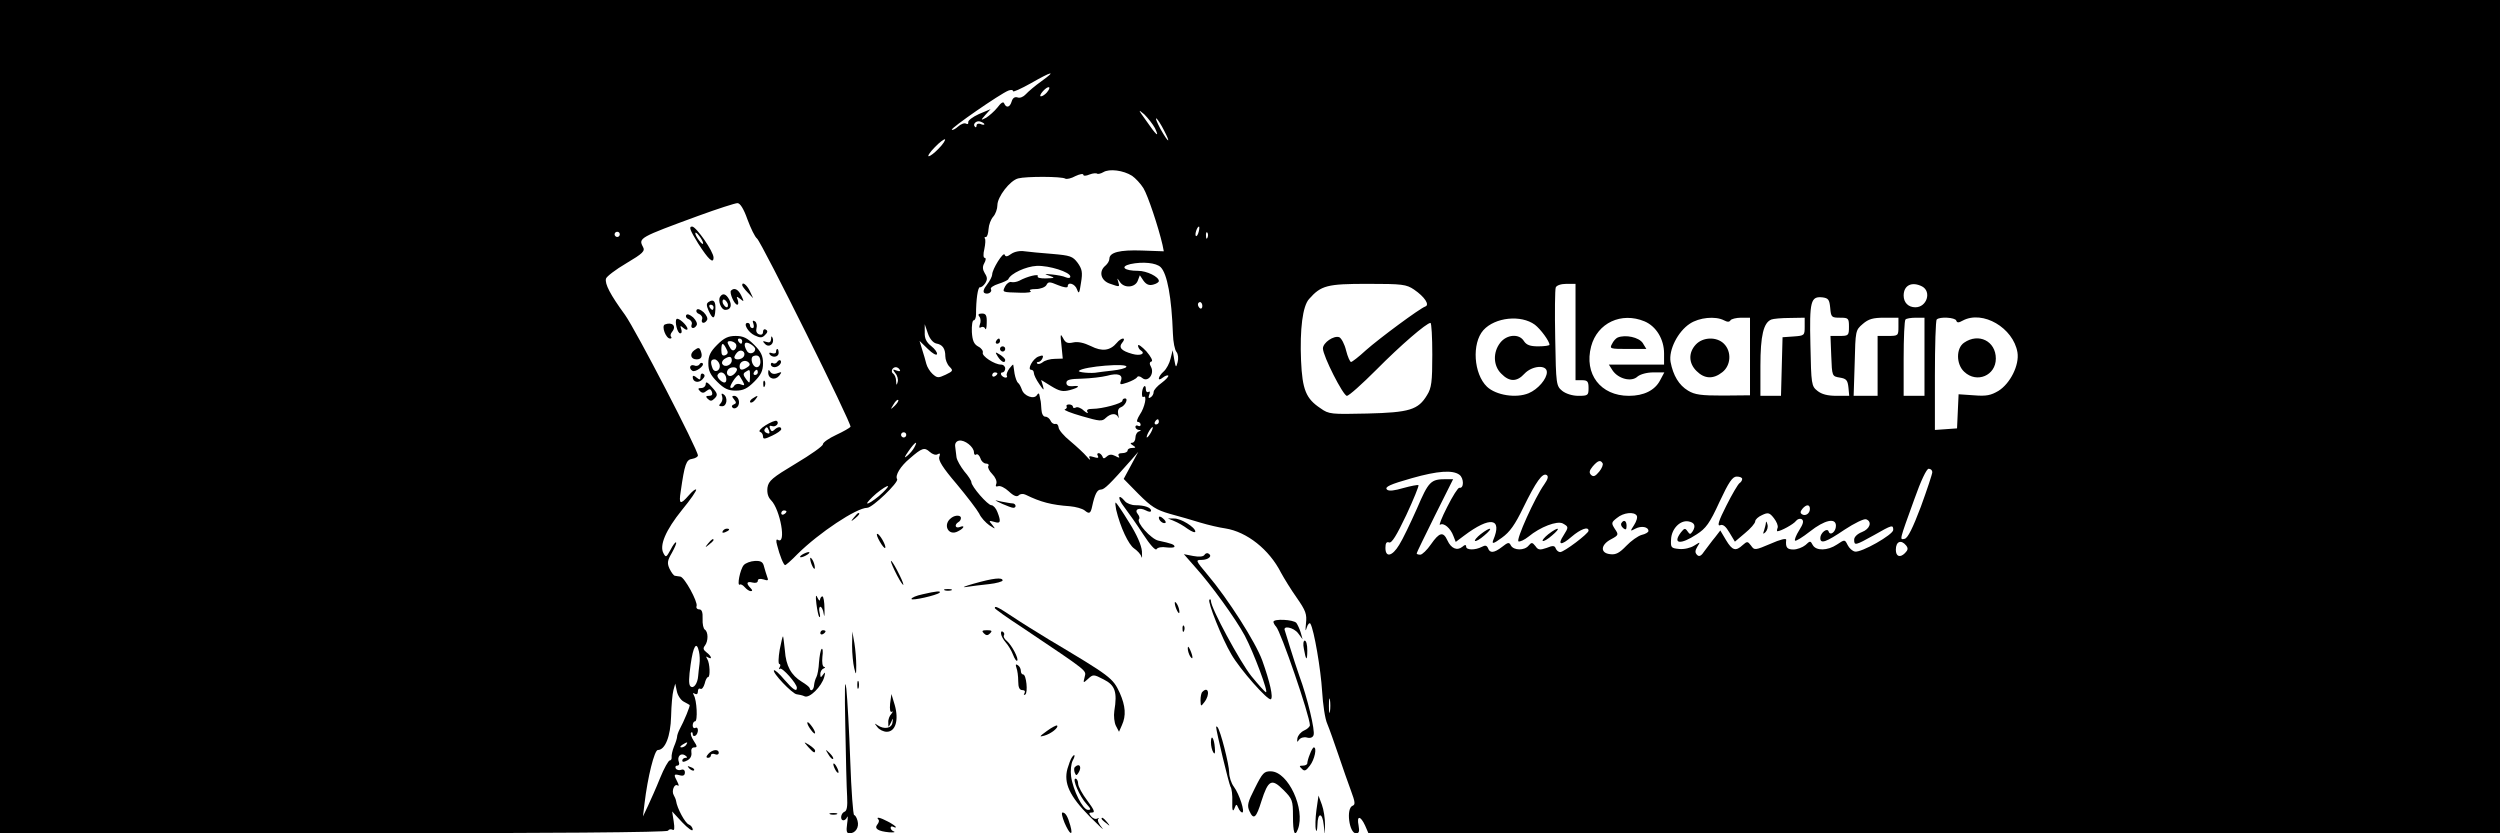 <?xml version="1.0" standalone="no"?>
<!DOCTYPE svg PUBLIC "-//W3C//DTD SVG 20010904//EN"
 "http://www.w3.org/TR/2001/REC-SVG-20010904/DTD/svg10.dtd">
<svg version="1.0" xmlns="http://www.w3.org/2000/svg"
 width="960pt" height="320pt" viewBox="0 0 960 320"
 preserveAspectRatio="xMidYMid meet">

<g transform="translate(0,320) scale(0.1,-0.1)"
fill="#000000" stroke="none">
<path d="M0 1600 l0 -1600 1280 0 c843 0 1281 4 1285 10 4 6 11 7 17 4 8 -5 9
5 5 32 l-6 38 39 -42 c22 -23 40 -36 40 -28 0 8 -7 17 -15 20 -14 5 -45 62
-49 91 -1 6 -5 15 -9 22 -9 15 2 45 15 37 6 -4 5 2 -1 14 -15 28 -14 31 9 25
14 -4 20 0 20 11 0 9 -6 13 -14 10 -8 -3 -17 -1 -21 5 -3 6 -1 11 5 11 7 0 10
6 7 13 -8 21 6 37 23 27 10 -7 11 -10 3 -10 -7 0 -13 -5 -13 -10 0 -7 6 -7 19
0 12 6 18 18 16 30 -2 13 2 20 11 20 12 0 12 4 -2 25 -9 14 -14 28 -10 32 3 3
6 1 6 -6 0 -7 5 -9 10 -6 6 3 10 13 10 21 0 8 -4 12 -10 9 -5 -3 -10 1 -10 9
0 9 4 16 9 16 11 0 7 82 -5 101 -4 8 -3 10 4 5 7 -4 12 -1 12 9 0 9 4 13 10
10 5 -3 12 6 16 20 3 14 9 25 13 25 9 0 7 53 -3 69 -6 10 -5 12 2 7 19 -11 14
5 -5 19 -13 10 -14 16 -6 26 13 17 13 52 0 61 -6 3 -10 22 -9 42 1 25 -3 36
-13 36 -8 0 -13 6 -10 13 5 16 -47 112 -63 113 -6 1 -16 2 -20 3 -5 0 -14 13
-21 27 -10 22 -8 32 9 61 11 20 19 38 16 40 -2 3 -12 -10 -21 -28 -16 -29 -18
-31 -27 -14 -17 30 8 89 71 167 33 40 57 75 54 78 -3 3 -15 -7 -28 -22 -33
-38 -39 -35 -31 15 15 105 21 122 44 125 12 2 22 8 22 13 0 22 -238 481 -280
540 -57 78 -78 119 -73 139 2 8 37 35 78 59 64 38 73 47 64 63 -18 34 -14 36
212 119 74 27 142 49 151 49 10 0 24 -22 38 -62 13 -35 29 -68 37 -74 18 -15
365 -713 359 -723 -3 -4 -27 -18 -55 -31 -28 -13 -51 -29 -51 -36 0 -7 -47
-40 -104 -74 -90 -54 -105 -66 -109 -93 -2 -20 2 -36 14 -48 35 -35 60 -173
26 -152 -6 4 -8 -3 -3 -20 10 -40 25 -77 31 -77 3 0 25 19 48 43 82 81 226
177 267 177 20 0 122 98 115 110 -9 14 13 50 48 79 48 42 57 44 77 26 11 -10
24 -14 31 -9 9 5 10 2 6 -10 -5 -13 13 -42 66 -104 40 -48 79 -99 87 -114 7
-16 25 -35 39 -45 25 -16 25 -16 11 2 -14 16 -13 17 8 11 24 -8 27 0 12 38 -5
14 -16 26 -23 26 -14 0 -77 72 -77 89 0 5 -12 24 -27 41 -14 18 -28 42 -30 54
-1 11 -4 30 -5 41 -2 12 4 21 15 23 21 4 57 -24 57 -45 0 -8 4 -12 9 -8 5 3
12 -4 16 -15 3 -11 13 -20 21 -20 8 0 13 -4 9 -10 -3 -5 4 -19 15 -30 12 -12
19 -28 16 -37 -4 -10 -2 -13 7 -10 8 3 26 -6 41 -20 19 -18 31 -22 38 -15 6 6
17 7 27 2 57 -28 99 -39 170 -44 22 -2 47 -9 56 -16 18 -15 23 -12 29 16 10
46 19 64 33 64 14 0 34 20 118 115 l26 30 -28 -52 -28 -52 57 -58 c49 -49 68
-61 120 -76 35 -9 88 -25 118 -34 30 -9 73 -19 95 -22 83 -13 169 -81 214
-170 12 -22 39 -66 61 -97 34 -49 39 -62 35 -98 -3 -29 -2 -33 3 -16 4 14 11
20 14 15 14 -23 40 -176 45 -260 3 -49 11 -106 20 -125 8 -19 27 -73 43 -120
16 -47 37 -108 48 -137 16 -43 17 -53 6 -57 -26 -10 -13 -106 13 -106 12 0 14
7 10 30 -8 39 7 39 25 0 l13 -30 2172 0 2173 0 0 1600 0 1600 -4800 0 -4800 0
0 -1600z m3999 1288 c-24 -17 -51 -40 -60 -50 -9 -10 -23 -16 -32 -12 -10 3
-18 -2 -22 -15 -7 -24 -21 -27 -29 -8 -3 8 -12 3 -26 -16 -12 -15 -32 -32 -43
-39 -22 -11 -22 -11 -3 11 l20 22 -45 -19 c-24 -11 -43 -25 -41 -32 1 -6 -2
-8 -8 -5 -6 4 -20 -1 -31 -11 -10 -9 -21 -15 -24 -12 -6 5 186 138 217 150 10
4 18 3 18 -2 0 -5 30 9 68 30 82 47 101 51 41 8z m21 -43 c-7 -8 -17 -15 -23
-15 -5 0 -2 9 8 20 21 23 35 19 15 -5z m415 -137 c19 -40 5 -28 -34 29 -31 43
-32 45 -7 24 14 -14 33 -38 41 -53z m35 -9 c28 -54 17 -49 -14 6 -13 25 -21
43 -15 40 5 -4 18 -24 29 -46z m-690 24 c0 -3 -7 -3 -15 1 -8 3 -15 0 -15 -6
0 -6 -3 -9 -6 -5 -11 10 6 26 21 20 8 -3 15 -7 15 -10z m-175 -93 c-16 -17
-33 -30 -39 -30 -5 0 5 16 24 35 18 19 36 32 39 30 2 -3 -8 -19 -24 -35z m742
-105 c13 -9 33 -30 44 -48 17 -28 57 -148 73 -217 l5 -25 -84 3 c-85 3 -125
-7 -125 -32 0 -8 -7 -19 -15 -26 -27 -22 -18 -57 16 -69 40 -14 39 -14 33 7
-5 16 -5 16 6 0 16 -26 59 -23 69 4 l8 21 14 -21 c11 -15 22 -19 37 -15 12 3
22 9 22 14 0 16 -46 39 -80 39 -53 0 -71 16 -29 26 47 10 99 5 116 -12 25 -25
42 -115 47 -256 1 -31 7 -62 14 -70 6 -8 8 -24 4 -39 -6 -22 -7 -22 -13 11
l-6 35 -8 -32 c-4 -18 -16 -40 -26 -49 -23 -20 -26 -42 -4 -24 9 7 18 10 21 8
3 -3 -9 -16 -25 -28 -17 -12 -31 -28 -31 -35 0 -8 -5 -17 -12 -21 -8 -5 -9 -2
-5 10 4 10 3 15 -3 11 -6 -3 -10 2 -10 11 0 10 -3 14 -7 10 -9 -9 -11 -46 -2
-40 15 9 5 -41 -14 -68 -10 -16 -14 -28 -8 -28 6 0 11 -5 11 -11 0 -5 -4 -7
-10 -4 -5 3 -10 1 -10 -4 0 -6 6 -11 13 -12 10 0 10 -2 0 -6 -7 -2 -13 -13
-13 -24 0 -10 -6 -19 -12 -19 -9 0 -8 -4 2 -10 13 -8 12 -10 -2 -10 -10 0 -18
-4 -18 -10 0 -5 -9 -10 -21 -10 -12 0 -17 -4 -13 -11 5 -8 1 -8 -13 0 -14 7
-23 7 -33 -2 -10 -9 -14 -9 -17 1 -3 6 -9 12 -14 12 -6 0 -7 -5 -3 -11 4 -8
-1 -9 -16 -4 -17 5 -21 4 -15 -6 4 -8 -2 -4 -12 8 -10 12 -38 38 -63 59 -25
20 -45 44 -45 53 -1 9 -6 15 -13 13 -7 -1 -15 5 -18 13 -4 8 -12 15 -20 15 -8
0 -14 11 -15 28 -1 15 -2 32 -4 37 -1 6 -3 15 -4 20 -1 6 -5 5 -9 -2 -11 -18
-50 -4 -58 21 -4 11 -10 23 -15 26 -4 3 -10 19 -13 35 -2 17 -5 32 -5 34 -1 3
-7 -4 -15 -14 -8 -11 -12 -23 -10 -27 3 -5 1 -8 -5 -8 -5 0 -13 5 -16 10 -3 6
-1 10 4 10 6 0 11 7 11 15 0 8 -7 15 -16 15 -25 0 -75 33 -70 46 2 6 -5 17
-17 23 -17 9 -23 23 -25 56 -1 25 2 45 7 45 5 0 9 10 9 23 0 57 7 105 15 104
5 -1 14 6 20 15 9 14 9 23 -1 38 -9 15 -10 26 -2 40 6 11 7 20 1 20 -5 0 -6
14 -1 34 4 19 5 37 2 40 -3 4 -1 6 4 6 5 0 9 14 10 30 1 17 9 38 18 48 9 10
16 30 16 44 0 32 48 95 80 103 30 8 168 8 181 -1 5 -3 23 1 39 10 17 8 30 10
30 5 0 -5 10 -5 24 1 13 5 26 6 29 3 3 -2 14 0 24 6 23 14 77 7 110 -14z m256
-215 c-3 -12 -8 -19 -11 -16 -5 6 5 36 12 36 2 0 2 -9 -1 -20z m-2223 -10 c0
-5 -4 -10 -10 -10 -5 0 -10 5 -10 10 0 6 5 10 10 10 6 0 10 -4 10 -10z m2257
-12 c-3 -8 -6 -5 -6 6 -1 11 2 17 5 13 3 -3 4 -12 1 -19z m793 -200 c41 -28
61 -59 43 -65 -22 -8 -176 -122 -228 -168 -27 -25 -53 -45 -57 -45 -4 0 -13
20 -19 44 -6 25 -18 47 -26 51 -21 8 -63 -21 -63 -43 0 -29 78 -182 92 -182 8
0 58 45 113 100 93 94 193 180 208 180 4 0 7 -55 7 -122 0 -104 -3 -128 -20
-155 -34 -57 -68 -67 -230 -71 -138 -3 -147 -3 -179 20 -56 37 -70 71 -75 183
-5 121 6 210 31 237 46 52 69 58 224 58 135 0 149 -2 179 -22z m620 -163 l0
-185 25 0 c21 0 25 -5 25 -30 0 -28 -2 -30 -39 -30 -23 0 -48 8 -62 19 -23 19
-24 24 -27 201 -2 100 -1 188 2 196 3 8 20 14 41 14 l35 0 0 -185z m1331 175
c37 -20 18 -80 -26 -80 -27 0 -45 18 -45 45 0 40 32 55 71 35z m-353 -82 c3
-36 5 -38 38 -38 32 0 34 -2 34 -35 0 -33 -2 -35 -35 -35 l-36 0 3 -77 c3 -78
3 -78 33 -83 25 -4 30 -10 33 -38 l3 -32 -49 0 c-34 0 -57 6 -73 19 -23 18
-24 25 -27 176 -4 170 1 188 47 183 22 -3 26 -9 29 -40z m-2411 7 c0 -8 -4
-12 -9 -9 -4 3 -8 9 -8 15 0 5 4 9 8 9 5 0 9 -7 9 -15z m1277 -72 c22 -17 56
-63 56 -77 0 -3 -19 -6 -43 -6 -31 0 -45 5 -55 20 -18 30 -66 26 -91 -6 -29
-37 -27 -89 4 -119 31 -32 60 -32 89 0 29 31 86 36 86 6 0 -26 -34 -66 -70
-81 -48 -20 -125 -8 -160 25 -51 49 -59 166 -14 217 45 50 145 60 198 21z
m421 13 c45 -19 75 -69 75 -123 l0 -43 -106 0 -106 0 14 -22 c22 -33 73 -46
96 -24 11 9 36 16 61 16 l42 0 -16 -30 c-20 -39 -63 -60 -120 -60 -109 0 -173
84 -145 190 24 90 116 133 205 96z m305 4 c13 -7 21 -7 25 0 3 5 22 10 41 10
l34 0 0 -149 0 -149 -103 -1 c-84 0 -109 3 -135 19 -35 21 -57 58 -67 110 -8
46 28 117 74 147 36 24 98 30 131 13z m310 -24 c0 -34 -1 -35 -42 -38 l-43 -3
-3 -112 -3 -113 -39 0 -40 0 0 115 c0 117 12 166 42 178 7 3 39 6 71 6 l57 1
0 -34z m360 -1 c0 -34 -1 -35 -40 -35 l-40 0 0 -115 0 -115 -46 0 -46 0 4 126
c3 124 3 126 31 150 22 19 39 24 83 24 l54 0 0 -35z m100 -115 l0 -150 -40 0
-40 0 0 143 c0 79 3 147 7 150 3 4 21 7 40 7 l33 0 0 -150z m122 139 c3 -9 9
-9 25 0 77 41 194 -28 210 -122 8 -49 -28 -120 -73 -148 -29 -17 -46 -21 -94
-17 l-59 4 -3 -65 -3 -66 -42 -3 -43 -3 0 209 c0 115 3 212 7 215 11 12 71 8
75 -4z m-3917 -88 c24 -4 35 -19 35 -49 0 -13 7 -31 16 -40 15 -15 14 -17 -15
-31 -28 -13 -32 -13 -50 3 -10 9 -21 27 -24 39 -3 12 -10 37 -16 55 l-10 33
32 -31 c17 -17 33 -26 35 -20 2 6 -8 20 -22 31 -19 15 -26 30 -25 52 l0 32 12
-35 c7 -21 20 -36 32 -39z m-140 -101 c4 -6 -1 -7 -12 -3 -16 6 -16 5 -5 -10
8 -9 12 -24 9 -34 -4 -14 -5 -14 -6 4 0 12 -6 25 -11 28 -11 7 -4 25 10 25 5
0 12 -4 15 -10z m375 -14 c0 -3 -4 -8 -10 -11 -5 -3 -10 -1 -10 4 0 6 5 11 10
11 6 0 10 -2 10 -4z m-394 -124 c-17 -16 -18 -16 -5 5 7 12 15 20 18 17 3 -2
-3 -12 -13 -22z m1014 -62 c0 -5 -5 -10 -11 -10 -5 0 -7 5 -4 10 3 6 8 10 11
10 2 0 4 -4 4 -10z m-30 -40 c-6 -11 -13 -20 -16 -20 -2 0 0 9 6 20 6 11 13
20 16 20 2 0 0 -9 -6 -20z m-940 -10 c0 -5 -4 -10 -10 -10 -5 0 -10 5 -10 10
0 6 5 10 10 10 6 0 10 -4 10 -10z m31 -48 c-5 -10 -18 -25 -28 -33 -12 -10
-11 -5 6 19 24 35 38 43 22 14z m2643 -61 c3 -5 -3 -20 -13 -32 -15 -18 -22
-21 -31 -13 -9 9 -7 17 6 33 20 23 30 26 38 12z m1266 -34 c0 -7 -20 -67 -44
-133 -31 -82 -50 -120 -62 -123 -20 -4 -22 -11 37 152 25 71 47 117 55 117 8
0 14 -6 14 -13z m-1816 -10 c18 -13 18 -54 0 -50 -5 1 -26 -32 -47 -74 -21
-41 -33 -72 -27 -68 14 9 40 -13 51 -43 l9 -23 32 24 c101 76 148 68 112 -17
-6 -16 0 -15 33 9 31 22 51 51 82 115 50 102 74 135 90 126 8 -5 5 -16 -9 -36
-36 -50 -110 -215 -99 -219 6 -2 23 6 38 18 46 38 110 62 132 51 23 -13 23
-14 3 -46 -25 -38 -9 -40 31 -5 34 29 65 41 65 23 0 -11 -94 -82 -109 -82 -6
0 -14 6 -17 14 -4 11 -11 12 -35 2 -26 -9 -33 -8 -43 7 -12 15 -15 15 -26 2
-16 -20 -57 -19 -68 0 -7 14 -11 13 -34 -5 -31 -24 -47 -25 -54 -5 -5 11 -11
12 -24 5 -25 -13 -60 -13 -60 1 0 8 -5 8 -15 -1 -20 -16 -43 -6 -57 25 -16 35
-31 31 -63 -15 -15 -22 -34 -40 -41 -40 -8 0 -14 2 -14 5 0 3 32 68 70 145
l70 140 -27 0 c-59 0 -67 -8 -112 -113 -25 -56 -55 -119 -68 -139 -27 -45 -53
-50 -53 -12 0 18 4 25 14 21 10 -4 29 27 66 105 28 60 49 112 47 115 -3 2 -29
-3 -58 -11 -34 -10 -56 -13 -63 -6 -10 10 11 20 96 44 99 28 156 32 182 13z
m1086 -16 c0 -6 -5 -13 -10 -16 -6 -4 -29 -43 -51 -87 -29 -57 -36 -79 -24
-75 11 5 22 -4 36 -28 l21 -35 39 33 c21 17 39 38 39 45 0 7 12 18 26 24 23
11 29 10 46 -12 10 -13 17 -29 14 -37 -3 -7 -3 -13 -1 -13 13 0 62 27 71 39 6
8 16 11 23 7 8 -6 6 -17 -10 -42 -12 -19 -19 -37 -16 -40 3 -3 29 13 57 35 57
45 100 54 100 22 0 -23 -22 -40 -28 -22 -5 16 -32 -5 -32 -25 0 -24 22 -16 93
32 38 25 75 43 83 40 24 -9 15 -37 -16 -49 -18 -7 -30 -19 -30 -29 0 -24 4
-23 76 17 70 40 74 41 74 20 0 -18 -123 -88 -147 -83 -10 2 -22 13 -28 25 -11
22 -11 22 -41 2 -36 -24 -80 -25 -93 -2 -9 17 -10 17 -28 0 -11 -9 -32 -17
-46 -17 -25 0 -31 8 -28 37 1 7 -22 2 -60 -15 -59 -25 -62 -26 -75 -7 -13 17
-15 17 -32 2 -27 -25 -40 -21 -64 19 l-22 37 -20 -26 c-12 -14 -29 -38 -40
-52 -13 -20 -21 -24 -29 -16 -9 9 -8 17 1 32 12 19 12 19 -12 4 -14 -9 -39
-15 -58 -13 -31 3 -33 5 -31 38 2 39 34 73 66 68 24 -4 30 -17 17 -38 -9 -13
-11 -13 -20 0 -9 13 -12 12 -25 -4 -34 -45 -2 -49 60 -8 36 23 50 42 88 125
36 77 50 97 66 97 12 0 21 -4 21 -9z m-3315 -66 c-22 -18 -42 -31 -45 -28 -2
2 13 19 35 38 22 18 42 31 45 28 2 -2 -13 -19 -35 -38z m3575 -49 c0 -18 -17
-29 -30 -21 -8 5 -7 11 1 21 15 18 29 18 29 0z m-3930 -10 c0 -3 -4 -8 -10
-11 -5 -3 -10 -1 -10 4 0 6 5 11 10 11 6 0 10 -2 10 -4z m3265 -16 c4 -6 -1
-22 -10 -36 -16 -25 -16 -25 5 -14 23 12 50 7 50 -9 0 -5 -12 -12 -26 -15 -14
-4 -41 -23 -59 -42 -26 -27 -40 -35 -62 -32 -39 4 -37 36 3 57 30 16 30 18 15
40 -14 22 -14 25 8 42 25 21 66 25 76 9z m1034 -114 c9 -11 8 -18 -4 -30 -19
-19 -35 -13 -35 13 0 32 20 40 39 17z m-4635 -408 c3 -13 4 -34 2 -48 -2 -14
-4 -34 -5 -45 -2 -30 -18 -52 -30 -40 -7 7 -6 34 1 83 10 72 23 92 32 50z
m-59 -192 c11 -6 22 -12 23 -13 4 -1 -21 -62 -39 -95 -5 -10 -9 -22 -9 -27 0
-5 -5 -22 -12 -38 -6 -15 -10 -34 -9 -40 1 -7 -2 -13 -7 -13 -5 0 -22 -30 -37
-67 -15 -38 -37 -86 -47 -108 l-19 -40 6 50 c12 101 38 205 51 205 28 0 49 52
51 129 1 42 5 87 9 101 l7 25 6 -29 c3 -16 15 -34 26 -40z m2482 -38 c-2 -13
-4 -3 -4 22 0 25 2 35 4 23 2 -13 2 -33 0 -45z m-2472 -128 c-3 -5 -12 -10
-18 -10 -7 0 -6 4 3 10 19 12 23 12 15 0z"/>
<path d="M3883 2225 c-15 -11 -22 -12 -25 -3 -5 13 -48 -56 -48 -76 0 -7 -9
-25 -20 -39 -13 -16 -16 -28 -10 -32 13 -8 32 4 25 15 -3 5 10 14 29 20 19 6
36 14 38 18 9 22 68 49 109 51 48 2 129 -24 129 -41 0 -6 -7 -7 -17 -3 -10 5
-34 9 -53 11 -31 3 -32 2 -10 -5 23 -8 21 -9 -13 -10 -21 -1 -36 3 -32 8 6 11
-40 0 -71 -17 -10 -5 -24 -7 -31 -5 -6 2 -17 -5 -23 -16 -12 -24 -13 -23 57
-25 29 -1 47 2 40 6 -7 5 1 8 20 8 18 0 36 7 41 15 7 14 12 14 45 0 22 -9 37
-11 37 -5 0 20 29 10 36 -12 7 -19 9 -14 15 26 7 41 4 53 -13 77 -19 25 -28
28 -97 34 -42 3 -90 8 -106 10 -18 3 -39 -1 -52 -10z"/>
<path d="M3761 1984 c5 -6 6 -20 2 -29 -4 -12 -3 -16 4 -12 6 4 14 1 16 -5 3
-7 6 3 6 22 1 29 -3 36 -18 36 -14 0 -17 -4 -10 -12z"/>
<path d="M4076 1874 l5 -51 -31 -1 c-17 0 -38 -6 -46 -13 -8 -6 -17 -9 -21 -5
-3 3 -2 6 4 6 6 0 13 7 16 14 5 12 1 13 -15 7 -22 -8 -45 -51 -28 -51 6 0 10
-6 10 -12 0 -7 9 -26 21 -43 17 -25 19 -26 14 -7 l-7 23 39 -24 c31 -19 44
-22 71 -15 37 10 43 19 10 15 -15 -1 -23 3 -23 13 0 12 14 15 60 16 33 1 76 6
96 11 42 12 63 4 53 -20 -5 -15 -2 -15 25 -6 17 6 34 15 37 20 3 6 12 5 21 -3
21 -17 47 16 33 43 -7 12 -6 19 2 21 6 2 -2 18 -20 39 -17 18 -32 29 -32 22 0
-6 5 -15 10 -18 21 -13 -1 -23 -32 -14 -43 12 -54 25 -38 44 7 8 8 15 2 15 -5
0 -16 -7 -23 -16 -26 -31 -57 -35 -100 -13 -27 13 -50 18 -68 14 -22 -5 -30
-1 -39 17 -10 19 -11 15 -6 -28z m249 -83 c-2 -5 -26 -11 -53 -14 -26 -3 -52
-6 -57 -7 -22 -5 -78 0 -72 6 17 17 192 31 182 15z"/>
<path d="M3825 1890 c-3 -5 -1 -10 4 -10 6 0 11 5 11 10 0 6 -2 10 -4 10 -3 0
-8 -4 -11 -10z"/>
<path d="M3840 1860 c0 -5 5 -10 10 -10 6 0 10 5 10 10 0 6 -4 10 -10 10 -5 0
-10 -4 -10 -10z"/>
<path d="M3832 1830 c13 -20 28 -27 28 -12 0 4 -9 13 -20 20 -19 12 -20 11 -8
-8z"/>
<path d="M4310 1661 c0 -10 -77 -31 -115 -31 -18 0 -24 -4 -19 -12 4 -7 -2 -5
-14 5 -11 11 -26 16 -31 12 -6 -3 -11 -2 -11 3 0 5 -7 9 -15 9 -8 0 -12 -4 -9
-8 2 -4 -1 -9 -7 -11 -7 -2 23 -14 65 -26 69 -20 78 -21 92 -7 19 18 40 20 48
3 3 -7 3 -3 0 10 -3 14 0 24 10 28 17 6 30 34 16 34 -6 0 -10 -4 -10 -9z"/>
<path d="M6212 1904 c-7 -3 -17 -14 -22 -25 -10 -18 -7 -19 61 -19 l71 0 -14
23 c-15 22 -66 33 -96 21z"/>
<path d="M6512 1877 c-29 -31 -28 -72 3 -102 30 -30 64 -32 99 -4 33 26 36 79
6 109 -28 28 -81 26 -108 -3z"/>
<path d="M7542 1884 c-31 -21 -31 -83 1 -112 48 -45 121 -14 121 51 0 67 -66
100 -122 61z"/>
<path d="M5686 1149 c-15 -12 -25 -24 -22 -26 3 -3 19 6 36 21 37 31 25 35
-14 5z"/>
<path d="M5946 1149 c-15 -12 -25 -24 -22 -26 3 -3 19 6 36 21 37 31 25 35
-14 5z"/>
<path d="M6781 1193 c0 -6 -4 -20 -7 -30 -5 -14 -4 -15 5 -7 7 7 11 20 8 30
-3 11 -5 14 -6 7z"/>
<path d="M6226 1191 c-3 -5 0 -13 7 -19 10 -8 13 -6 13 9 0 20 -11 25 -20 10z"/>
<path d="M2681 2265 c39 -61 59 -80 59 -54 0 23 -66 118 -82 119 -14 0 -9 -13
23 -65z m19 1 c0 -6 -7 -1 -15 10 -8 10 -15 23 -15 28 0 6 7 1 15 -10 8 -10
15 -23 15 -28z"/>
<path d="M2850 2105 c0 -3 9 -16 21 -28 l21 -22 -13 28 c-11 23 -29 37 -29 22z"/>
<path d="M2807 2084 c-7 -8 13 -54 24 -54 5 0 5 8 2 18 -6 15 -5 15 10 4 14
-12 15 -11 4 12 -12 25 -27 33 -40 20z"/>
<path d="M2765 2060 c-9 -15 4 -50 20 -50 21 0 27 17 15 40 -12 22 -25 26 -35
10z m29 -25 c3 -8 1 -15 -3 -15 -5 0 -11 7 -15 15 -3 8 -1 15 3 15 5 0 11 -7
15 -15z"/>
<path d="M2722 2041 c-10 -6 -10 -13 -1 -34 16 -35 24 -34 26 3 2 32 -6 43
-25 31z m18 -21 c0 -5 -2 -10 -4 -10 -3 0 -8 5 -11 10 -3 6 -1 10 4 10 6 0 11
-4 11 -10z"/>
<path d="M2675 2010 c-3 -6 1 -13 10 -16 9 -4 14 -13 11 -20 -6 -16 10 -19 19
-3 4 6 -2 19 -13 30 -13 11 -23 15 -27 9z"/>
<path d="M2635 1990 c-3 -6 1 -13 10 -16 9 -4 14 -13 11 -20 -6 -16 10 -19 19
-3 4 6 -2 19 -13 30 -13 11 -23 15 -27 9z"/>
<path d="M2598 1975 c-8 -9 3 -55 14 -55 6 0 7 7 4 16 -5 14 -4 15 9 4 8 -7
15 -8 15 -3 0 13 -35 45 -42 38z"/>
<path d="M2893 1957 c3 -10 2 -17 -3 -17 -6 0 -10 5 -10 10 0 6 -4 10 -9 10
-19 0 1 -36 27 -48 21 -10 29 -10 40 2 10 9 11 16 3 20 -6 4 -11 0 -11 -8 0
-10 -6 -13 -15 -10 -10 4 -13 13 -10 24 3 10 0 22 -6 26 -9 5 -10 2 -6 -9z"/>
<path d="M2553 1954 c-14 -6 4 -54 20 -54 6 0 7 3 4 7 -4 3 -2 12 4 19 18 22
0 39 -28 28z"/>
<path d="M2754 1876 c-26 -26 -34 -42 -34 -71 0 -29 8 -45 34 -71 26 -26 42
-34 71 -34 29 0 45 8 71 34 26 26 34 42 34 71 0 29 -8 45 -34 71 -26 26 -42
34 -71 34 -29 0 -45 -8 -71 -34z m96 14 c0 -5 -2 -10 -4 -10 -3 0 -8 5 -11 10
-3 6 -1 10 4 10 6 0 11 -4 11 -10z m-24 -11 c3 -6 2 -15 -4 -21 -7 -7 -14 -3
-21 11 -10 17 -9 21 3 21 8 0 18 -5 22 -11z m74 -19 c0 -16 -22 -23 -31 -9
-16 26 -11 41 11 29 11 -6 20 -15 20 -20z m-111 1 c8 -14 7 -20 -4 -25 -11 -4
-15 2 -15 19 0 30 6 32 19 6z m67 -30 c-8 -13 -36 -15 -36 -3 0 4 5 13 12 20
14 14 34 0 24 -17z m64 -22 c0 -10 -6 -19 -14 -19 -17 0 -28 38 -12 43 17 6
26 -2 26 -24z m-110 7 c0 -18 -27 -29 -36 -14 -4 5 0 14 7 19 20 13 29 11 29
-5z m-47 -15 c6 -24 -19 -36 -27 -15 -9 24 -7 34 8 34 7 0 16 -9 19 -19z m107
-11 c-21 -14 -30 -12 -30 4 0 18 22 27 35 14 6 -6 5 -12 -5 -18z m-40 -9 c0
-5 -6 -14 -14 -20 -16 -13 -32 2 -21 19 8 12 35 13 35 1z m50 -28 c-1 -27 -1
-27 -15 -9 -12 16 -12 22 -2 28 17 11 17 11 17 -19z m30 17 c0 -5 -5 -10 -11
-10 -5 0 -7 5 -4 10 3 6 8 10 11 10 2 0 4 -4 4 -10z m-123 -15 c3 -9 3 -19 -1
-22 -8 -9 -37 18 -30 28 8 14 24 11 31 -6z m64 -17 c10 -18 9 -20 -7 -14 -10
4 -21 1 -25 -6 -4 -7 -11 -10 -14 -6 -5 5 23 48 32 48 1 0 7 -10 14 -22z"/>
<path d="M2961 1898 c-1 -12 -6 -15 -18 -11 -15 5 -16 3 -5 -8 15 -16 37 1 29
23 -4 9 -6 8 -6 -4z"/>
<path d="M2666 1855 c-19 -14 -14 -35 9 -35 18 0 24 11 16 32 -5 14 -9 15 -25
3z"/>
<path d="M2980 1849 c0 -6 -7 -8 -16 -5 -8 3 -12 2 -9 -4 10 -15 35 -12 35 5
0 8 -2 15 -5 15 -3 0 -5 -5 -5 -11z"/>
<path d="M2985 1811 c-3 -6 -11 -9 -16 -6 -5 4 -9 1 -9 -4 0 -6 6 -11 14 -11
16 0 31 18 23 26 -3 3 -8 0 -12 -5z"/>
<path d="M2686 1801 c-4 -6 -13 -8 -21 -4 -16 5 -21 -12 -6 -21 11 -7 48 20
39 29 -3 3 -9 2 -12 -4z"/>
<path d="M2950 1769 c0 -24 26 -31 42 -12 11 15 11 16 -6 10 -12 -5 -23 -3
-28 5 -6 10 -8 9 -8 -3z"/>
<path d="M2690 1754 c0 -13 -3 -14 -15 -4 -9 8 -15 9 -15 2 0 -19 22 -25 37
-9 10 10 11 17 4 21 -6 4 -11 0 -11 -10z"/>
<path d="M2710 1726 c0 -9 -8 -16 -17 -16 -13 0 -14 -3 -5 -12 8 -8 15 -8 25
1 12 9 16 8 21 -4 3 -10 0 -15 -11 -15 -13 0 -14 -3 -5 -12 10 -9 15 -9 26 2
13 13 12 19 -10 43 -16 19 -24 23 -24 13z"/>
<path d="M2931 1724 c0 -11 3 -14 6 -6 3 7 2 16 -1 19 -3 4 -6 -2 -5 -13z"/>
<path d="M2773 1678 c3 -9 0 -21 -6 -27 -8 -8 -7 -11 6 -11 19 0 23 35 5 46
-7 5 -9 2 -5 -8z"/>
<path d="M2819 1666 c9 -11 9 -15 -1 -19 -7 -2 -10 -8 -5 -12 4 -5 12 -4 18 2
14 14 5 43 -12 43 -9 0 -9 -3 0 -14z"/>
<path d="M2890 1670 c-8 -5 -12 -12 -9 -15 4 -3 12 1 19 10 14 17 11 19 -10 5z"/>
<path d="M2940 1567 c-18 -11 -28 -23 -22 -25 7 -2 12 -10 12 -18 0 -11 6 -11
35 3 19 9 35 20 35 25 0 11 -14 10 -27 -3 -7 -7 -12 -6 -16 5 -4 10 -1 13 7
10 15 -6 31 12 18 20 -4 2 -23 -5 -42 -17z m13 -21 c4 -10 1 -13 -8 -9 -8 3
-12 9 -9 14 7 12 11 11 17 -5z"/>
<path d="M4317 1253 c16 -21 49 -68 73 -105 26 -40 47 -63 51 -57 4 7 21 10
38 7 17 -2 31 -1 31 3 0 8 -11 12 -62 23 -28 6 -86 71 -74 83 3 3 1 12 -5 19
-15 18 6 27 31 14 11 -6 20 -7 20 -1 0 12 -25 21 -60 21 -15 0 -33 7 -40 15
-27 33 -30 12 -3 -22z"/>
<path d="M3849 1265 c18 -8 37 -15 42 -15 14 0 10 17 -3 17 -7 0 -26 4 -43 7
-30 7 -30 7 4 -9z"/>
<path d="M4286 1243 c16 -68 48 -135 69 -149 13 -9 26 -23 28 -32 3 -9 3 0 2
21 -2 24 -20 65 -50 112 -25 41 -48 75 -51 75 -2 0 -1 -12 2 -27z"/>
<path d="M3279 1213 c-13 -16 -12 -17 4 -4 16 13 21 21 13 21 -2 0 -10 -8 -17
-17z"/>
<path d="M3654 1212 c-36 -25 -13 -73 25 -52 24 12 28 25 6 16 -17 -6 -21 9
-5 19 6 3 10 10 10 16 0 11 -21 12 -36 1z"/>
<path d="M4450 1212 c0 -12 19 -26 26 -19 2 2 -2 10 -11 17 -9 8 -15 8 -15 2z"/>
<path d="M4509 1199 c13 -5 36 -18 52 -30 16 -11 29 -16 29 -10 0 16 -56 51
-82 50 l-23 0 24 -10z"/>
<path d="M2775 1160 c-3 -6 1 -7 9 -4 18 7 21 14 7 14 -6 0 -13 -4 -16 -10z"/>
<path d="M3378 1121 c9 -16 19 -28 21 -25 6 6 -21 54 -30 54 -5 0 0 -13 9 -29z"/>
<path d="M2719 1113 c-13 -16 -12 -17 4 -4 9 7 17 15 17 17 0 8 -8 3 -21 -13z"/>
<path d="M3080 1070 c-8 -5 -10 -10 -5 -10 6 0 17 5 25 10 8 5 11 10 5 10 -5
0 -17 -5 -25 -10z"/>
<path d="M4625 1069 c-5 -7 -21 -8 -43 -4 l-36 7 43 -49 c63 -70 156 -199 191
-264 34 -64 93 -222 81 -217 -5 2 -29 29 -56 62 -43 54 -155 261 -155 288 0 6
-3 9 -6 5 -8 -7 49 -150 84 -209 33 -58 141 -180 152 -173 10 6 -3 65 -33 149
-26 71 -132 237 -210 329 -46 55 -47 57 -23 57 26 0 43 15 27 24 -5 4 -13 1
-16 -5z"/>
<path d="M3111 1055 c1 -19 18 -51 18 -35 0 8 -4 22 -9 30 -5 8 -9 11 -9 5z"/>
<path d="M2856 1030 c-14 -16 -27 -82 -15 -75 4 3 12 -2 19 -10 7 -8 17 -15
23 -15 7 0 7 4 -1 12 -18 18 -15 27 8 21 12 -3 20 0 20 7 0 7 8 9 22 5 17 -6
20 -4 14 10 -3 9 -9 27 -12 39 -4 18 -12 23 -35 22 -17 -1 -36 -8 -43 -16z"/>
<path d="M3421 1045 c0 -5 11 -30 24 -55 13 -25 24 -40 24 -35 0 6 -11 30 -24
55 -13 25 -24 41 -24 35z"/>
<path d="M3740 959 c-36 -10 -49 -16 -30 -13 19 3 59 8 88 11 28 3 52 10 52
14 0 13 -36 9 -110 -12z"/>
<path d="M3628 933 c6 -2 18 -2 25 0 6 3 1 5 -13 5 -14 0 -19 -2 -12 -5z"/>
<path d="M3543 918 c-24 -5 -43 -13 -43 -18 0 -8 97 14 108 24 7 8 -14 6 -65
-6z"/>
<path d="M3135 881 c3 -24 8 -47 11 -50 4 -3 4 4 1 17 -3 12 -1 22 3 22 5 0
11 -12 13 -27 2 -16 4 -7 3 20 0 26 -4 47 -8 47 -4 0 -8 -6 -9 -12 0 -7 -5 -4
-10 7 -6 14 -8 8 -4 -24z"/>
<path d="M4511 885 c1 -19 18 -51 18 -35 0 8 -4 22 -9 30 -5 8 -9 11 -9 5z"/>
<path d="M3820 865 c0 -3 46 -36 103 -73 262 -176 248 -165 242 -192 -6 -24
-6 -24 13 -7 19 18 22 18 60 -2 44 -22 53 -48 41 -121 -3 -19 0 -45 6 -57 l12
-23 11 25 c17 37 14 74 -8 124 -27 58 -34 63 -272 205 -46 28 -109 67 -140 88
-56 37 -68 43 -68 33z"/>
<path d="M4890 812 c0 -4 5 -13 10 -18 18 -18 130 -344 130 -379 0 -5 -10 -15
-22 -20 -13 -6 -24 -19 -26 -30 -2 -15 -1 -17 6 -6 6 8 19 12 30 9 13 -4 23 0
26 9 7 16 -24 145 -54 226 -10 29 -26 77 -35 107 -9 30 -19 61 -21 68 -10 22
34 13 51 -10 l17 -23 -7 25 c-4 14 -12 31 -17 38 -11 13 -88 17 -88 4z"/>
<path d="M4541 784 c0 -11 3 -14 6 -6 3 7 2 16 -1 19 -3 4 -6 -2 -5 -13z"/>
<path d="M3150 769 c0 -5 5 -7 10 -4 6 3 10 8 10 11 0 2 -4 4 -10 4 -5 0 -10
-5 -10 -11z"/>
<path d="M3778 768 c9 -9 15 -9 24 0 9 9 7 12 -12 12 -19 0 -21 -3 -12 -12z"/>
<path d="M3844 766 c1 -8 9 -23 18 -33 9 -10 22 -31 28 -47 6 -16 13 -26 16
-23 7 7 -21 60 -40 76 -9 7 -14 17 -11 21 3 5 1 11 -4 14 -5 4 -8 0 -7 -8z"/>
<path d="M3272 720 c0 -30 4 -68 8 -85 7 -29 8 -28 8 10 0 22 -3 60 -7 85 l-8
45 -1 -55z"/>
<path d="M2994 705 c-5 -30 -6 -55 -1 -55 4 0 5 -6 1 -12 -4 -7 -4 -10 1 -6 8
7 65 -57 65 -73 0 -17 -14 -8 -48 31 -19 23 -37 39 -40 36 -8 -8 70 -90 87
-92 9 -1 23 -4 31 -8 19 -8 65 38 75 74 5 19 4 21 -4 10 -9 -13 -11 -13 -11 2
0 9 6 19 13 21 6 3 7 6 2 6 -7 1 -9 17 -7 39 3 20 1 34 -3 30 -4 -4 -8 -27
-10 -51 -1 -24 -6 -50 -10 -57 -4 -7 -8 -21 -9 -31 -1 -19 -14 -27 -17 -11 -1
4 -15 15 -30 24 -41 25 -61 61 -65 120 -3 28 -6 53 -7 54 -2 2 -7 -21 -13 -51z"/>
<path d="M5007 708 c8 -46 13 -48 13 -5 0 21 -4 37 -10 37 -5 0 -7 -14 -3 -32z"/>
<path d="M4561 710 c0 -8 4 -22 9 -30 12 -18 12 -2 0 25 -6 13 -9 15 -9 5z"/>
<path d="M3903 636 c4 -10 7 -33 7 -52 0 -24 5 -34 16 -34 9 0 12 -5 8 -12 -4
-6 -3 -8 3 -5 11 7 4 77 -8 77 -5 0 -9 6 -9 14 0 8 -5 18 -12 22 -8 5 -9 2 -5
-10z"/>
<path d="M3246 410 c2 -118 5 -239 7 -269 2 -37 -1 -55 -10 -58 -15 -6 -18
-33 -4 -33 5 0 12 6 14 13 3 6 3 -5 0 -26 -4 -29 -2 -37 9 -37 23 0 38 23 31
48 -3 12 -9 22 -13 22 -4 0 -11 93 -15 208 -4 114 -11 239 -15 277 -6 47 -7 0
-4 -145z"/>
<path d="M3292 570 c0 -14 2 -19 5 -12 2 6 2 18 0 25 -3 6 -5 1 -5 -13z"/>
<path d="M4617 543 c-4 -3 -7 -18 -7 -32 1 -25 1 -25 15 -7 23 30 15 63 -8 39z"/>
<path d="M3418 498 c-2 -23 0 -35 7 -31 5 3 4 0 -2 -8 -7 -7 -13 -22 -12 -33
0 -21 0 -21 10 -1 9 20 9 20 6 0 -3 -22 -32 -27 -57 -10 -13 9 -13 8 -1 -7 7
-10 24 -18 36 -18 34 0 47 45 31 102 l-13 43 -5 -37z"/>
<path d="M3100 424 c0 -5 7 -18 15 -28 8 -11 15 -16 15 -10 0 5 -7 18 -15 28
-8 11 -15 16 -15 10z"/>
<path d="M4020 393 c-29 -21 -31 -24 -10 -18 26 7 57 32 49 39 -2 2 -20 -7
-39 -21z"/>
<path d="M4670 408 c0 -16 49 -218 55 -229 5 -6 8 -33 7 -58 -1 -33 2 -40 8
-26 7 18 8 19 15 3 4 -10 11 -18 15 -18 12 0 -11 71 -32 99 -10 13 -18 38 -18
55 0 30 -34 163 -45 174 -3 3 -5 3 -5 0z"/>
<path d="M4650 349 c0 -13 4 -30 9 -38 6 -9 8 -4 6 18 -3 38 -15 54 -15 20z"/>
<path d="M3104 331 c20 -22 26 -25 26 -13 0 4 -10 13 -22 21 -23 14 -23 14 -4
-8z"/>
<path d="M5030 304 c-6 -14 -10 -30 -10 -35 0 -5 -8 -9 -17 -9 -14 0 -15 -2
-4 -12 10 -11 16 -8 31 12 18 23 28 70 15 70 -3 0 -10 -12 -15 -26z"/>
<path d="M2720 305 c-9 -10 -9 -15 -1 -15 6 0 11 4 11 10 0 5 7 7 15 4 8 -4
15 -1 15 5 0 16 -25 13 -40 -4z"/>
<path d="M3181 303 c7 -12 15 -20 18 -17 3 2 -3 12 -13 22 -17 16 -18 16 -5
-5z"/>
<path d="M4115 290 c-4 -6 -11 -25 -16 -42 -15 -55 8 -105 85 -183 38 -38 59
-58 48 -44 -12 14 -19 29 -15 34 5 4 3 5 -3 2 -7 -4 -17 0 -24 8 -10 12 -9 15
4 15 12 0 7 11 -19 46 -19 25 -35 54 -35 65 0 10 -5 19 -10 19 -14 0 16 -69
42 -97 17 -19 19 -23 6 -23 -20 0 -58 76 -65 129 -3 21 0 48 6 60 12 21 8 30
-4 11z"/>
<path d="M3200 265 c0 -5 5 -17 10 -25 5 -8 10 -10 10 -5 0 6 -5 17 -10 25 -5
8 -10 11 -10 5z"/>
<path d="M2647 249 c7 -7 15 -10 18 -7 3 3 -2 9 -12 12 -14 6 -15 5 -6 -5z"/>
<path d="M4127 254 c-3 -3 -3 -13 0 -21 5 -12 7 -12 14 -1 15 23 4 40 -14 22z"/>
<path d="M4819 174 c-28 -55 -31 -67 -21 -89 16 -35 26 -26 46 39 26 81 39 88
84 43 35 -35 37 -41 37 -102 0 -63 7 -81 19 -49 29 77 -37 220 -103 222 -27 1
-33 -6 -62 -64z"/>
<path d="M5055 89 c-4 -31 -5 -65 -2 -75 3 -11 5 -2 6 19 1 48 19 48 24 0 l4
-38 1 40 c0 22 -5 56 -12 75 l-13 35 -8 -56z"/>
<path d="M3188 73 c6 -2 18 -2 25 0 6 3 1 5 -13 5 -14 0 -19 -2 -12 -5z"/>
<path d="M4088 40 c20 -46 34 -53 22 -10 -10 36 -19 50 -30 50 -5 0 -1 -18 8
-40z"/>
<path d="M3373 53 c4 -3 2 -12 -4 -19 -13 -16 3 -26 45 -30 17 -1 25 0 19 3
-7 2 -13 9 -13 14 0 6 5 7 10 4 6 -3 10 -4 10 -1 0 3 -13 12 -30 21 -30 16
-48 20 -37 8z"/>
<path d="M4230 56 c0 -2 8 -10 18 -17 15 -13 16 -12 3 4 -13 16 -21 21 -21 13z"/>
</g>
</svg>
